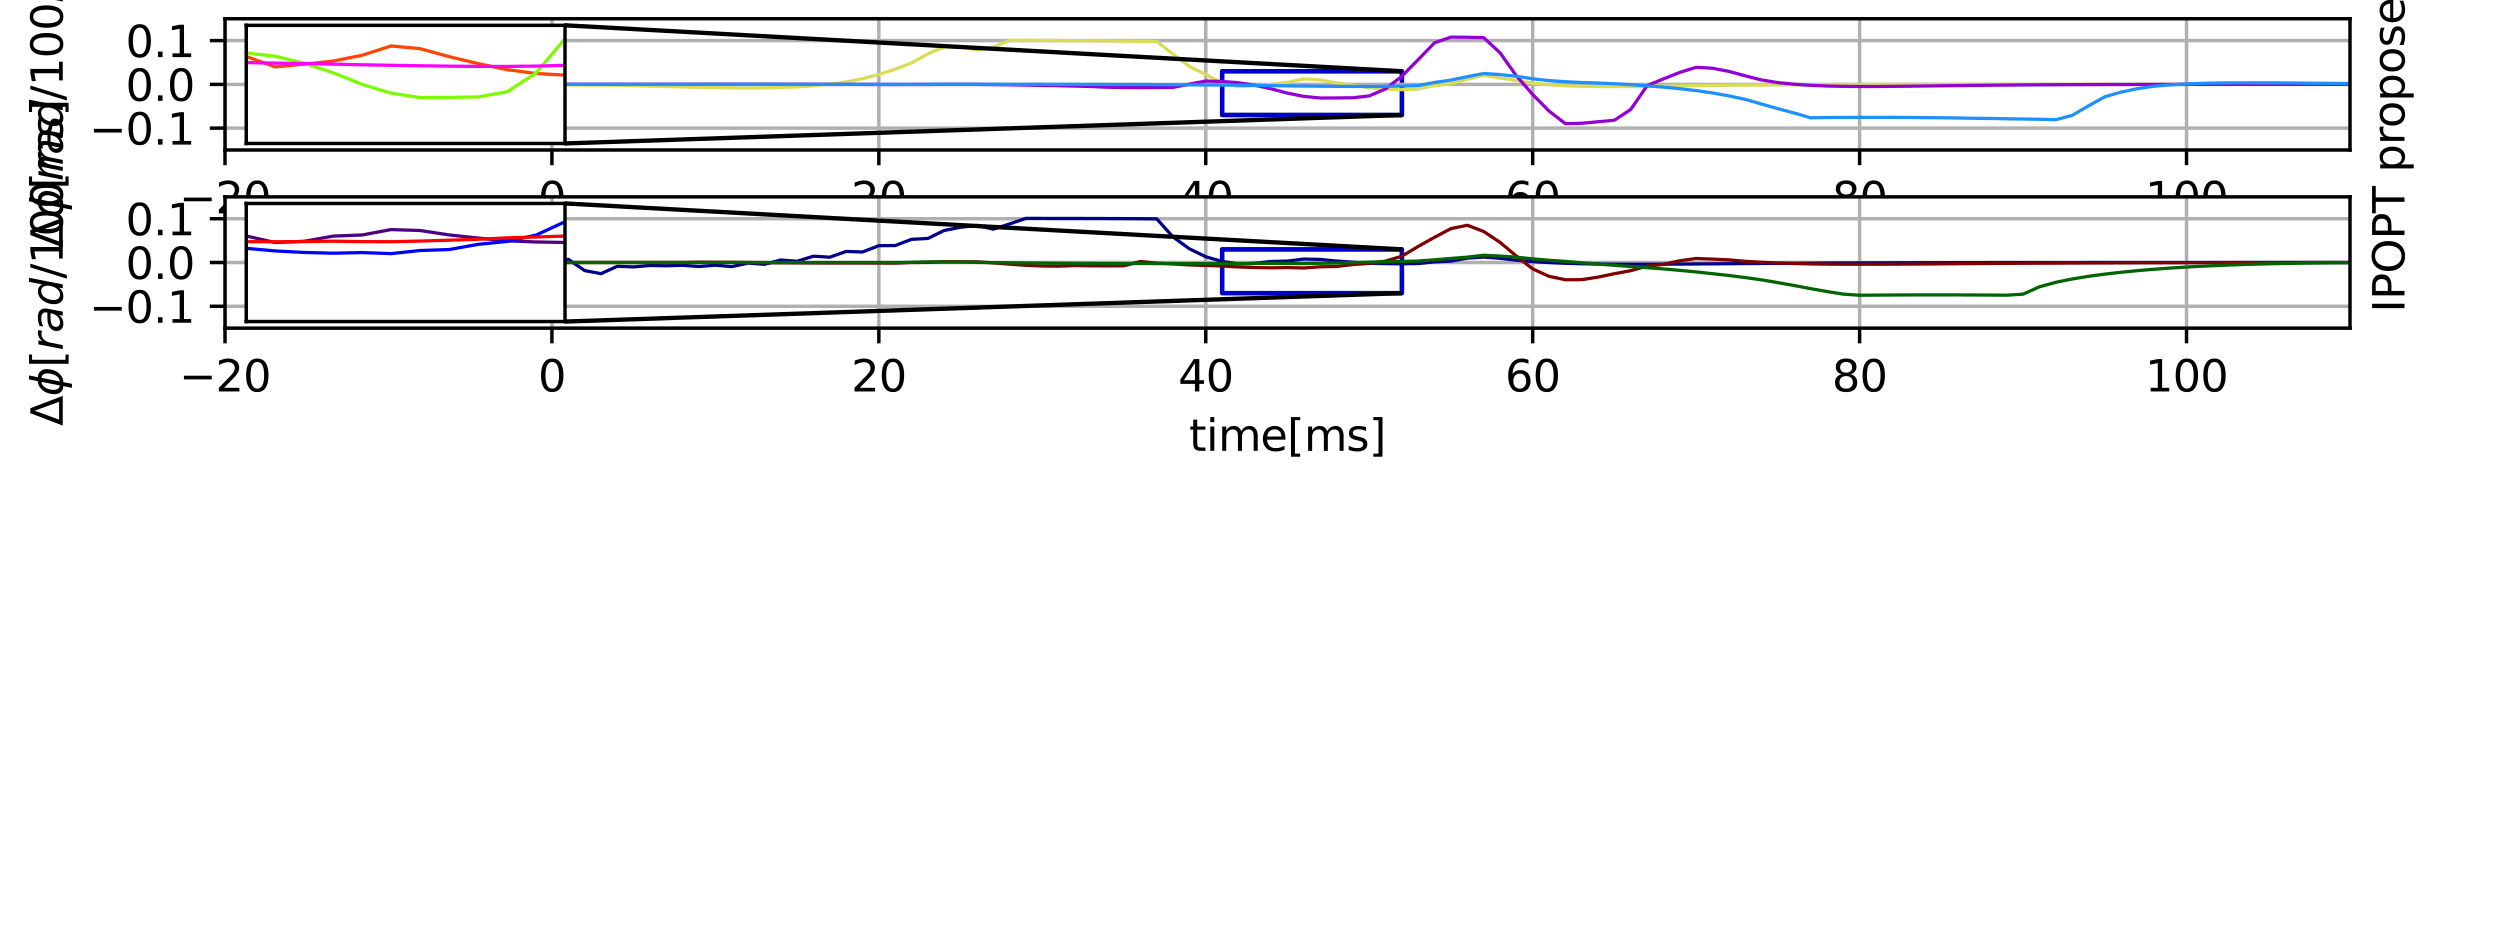 <?xml version="1.0" encoding="utf-8" standalone="no"?>
<!DOCTYPE svg PUBLIC "-//W3C//DTD SVG 1.1//EN"
  "http://www.w3.org/Graphics/SVG/1.1/DTD/svg11.dtd">
<svg xmlns:xlink="http://www.w3.org/1999/xlink" width="576pt" height="216pt" viewBox="0 0 576 216" xmlns="http://www.w3.org/2000/svg" version="1.1">
 <defs>
  <style type="text/css">*{stroke-linejoin: round; stroke-linecap: butt}</style>
 </defs>
 <g id="figure_1">
  <g id="patch_1">
   <path d="M 0 216 
L 576 216 
L 576 0 
L 0 0 
z
" style="fill: #ffffff"/>
  </g>
  <g id="axes_1">
   <g id="patch_2">
    <path d="M 51.84 34.56 
L 541.44 34.56 
L 541.44 4.32 
L 51.84 4.32 
z
" style="fill: #ffffff"/>
   </g>
   <g id="patch_3">
    <path d="M 281.575 26.496 
L 323.003 26.496 
L 323.003 16.416 
L 281.575 16.416 
L 281.575 26.496 
z
" clip-path="url(#pbb87b05c43)" style="fill: none; stroke: #000000; stroke-linejoin: miter"/>
   </g>
   <g id="patch_4">
    <path d="M 281.575 26.496 
L 323.003 26.496 
L 323.003 16.416 
L 281.575 16.416 
L 281.575 26.496 
z
" clip-path="url(#pbb87b05c43)" style="fill: none; opacity: 0.8; stroke: #0000ff; stroke-linejoin: miter"/>
   </g>
   <g id="matplotlib.axis_1">
    <g id="xtick_1">
     <g id="line2d_1">
      <path d="M 51.84 34.56 
L 51.84 4.32 
" clip-path="url(#pbb87b05c43)" style="fill: none; stroke: #b0b0b0; stroke-width: 0.8; stroke-linecap: square"/>
     </g>
     <g id="line2d_2">
      <defs>
       <path id="mfd05a98a19" d="M 0 0 
L 0 3.5 
" style="stroke: #000000; stroke-width: 0.8"/>
      </defs>
      <g>
       <use xlink:href="#mfd05a98a19" x="51.84" y="34.56" style="stroke: #000000; stroke-width: 0.8"/>
      </g>
     </g>
     <g id="text_1">
      <!-- −20 -->
      <g transform="translate(41.288 49.158) scale(0.1 -0.1)">
       <defs>
        <path id="DejaVuSans-2212" d="M 678 2272 
L 4684 2272 
L 4684 1741 
L 678 1741 
L 678 2272 
z
" transform="scale(0.016)"/>
        <path id="DejaVuSans-32" d="M 1228 531 
L 3431 531 
L 3431 0 
L 469 0 
L 469 531 
Q 828 903 1448 1529 
Q 2069 2156 2228 2338 
Q 2531 2678 2651 2914 
Q 2772 3150 2772 3378 
Q 2772 3750 2511 3984 
Q 2250 4219 1831 4219 
Q 1534 4219 1204 4116 
Q 875 4013 500 3803 
L 500 4441 
Q 881 4594 1212 4672 
Q 1544 4750 1819 4750 
Q 2544 4750 2975 4387 
Q 3406 4025 3406 3419 
Q 3406 3131 3298 2873 
Q 3191 2616 2906 2266 
Q 2828 2175 2409 1742 
Q 1991 1309 1228 531 
z
" transform="scale(0.016)"/>
        <path id="DejaVuSans-30" d="M 2034 4250 
Q 1547 4250 1301 3770 
Q 1056 3291 1056 2328 
Q 1056 1369 1301 889 
Q 1547 409 2034 409 
Q 2525 409 2770 889 
Q 3016 1369 3016 2328 
Q 3016 3291 2770 3770 
Q 2525 4250 2034 4250 
z
M 2034 4750 
Q 2819 4750 3233 4129 
Q 3647 3509 3647 2328 
Q 3647 1150 3233 529 
Q 2819 -91 2034 -91 
Q 1250 -91 836 529 
Q 422 1150 422 2328 
Q 422 3509 836 4129 
Q 1250 4750 2034 4750 
z
" transform="scale(0.016)"/>
       </defs>
       <use xlink:href="#DejaVuSans-2212"/>
       <use xlink:href="#DejaVuSans-32" x="83.789"/>
       <use xlink:href="#DejaVuSans-30" x="147.412"/>
      </g>
     </g>
    </g>
    <g id="xtick_2">
     <g id="line2d_3">
      <path d="M 127.163 34.56 
L 127.163 4.32 
" clip-path="url(#pbb87b05c43)" style="fill: none; stroke: #b0b0b0; stroke-width: 0.8; stroke-linecap: square"/>
     </g>
     <g id="line2d_4">
      <g>
       <use xlink:href="#mfd05a98a19" x="127.163" y="34.56" style="stroke: #000000; stroke-width: 0.8"/>
      </g>
     </g>
     <g id="text_2">
      <!-- 0 -->
      <g transform="translate(123.982 49.158) scale(0.1 -0.1)">
       <use xlink:href="#DejaVuSans-30"/>
      </g>
     </g>
    </g>
    <g id="xtick_3">
     <g id="line2d_5">
      <path d="M 202.486 34.56 
L 202.486 4.32 
" clip-path="url(#pbb87b05c43)" style="fill: none; stroke: #b0b0b0; stroke-width: 0.8; stroke-linecap: square"/>
     </g>
     <g id="line2d_6">
      <g>
       <use xlink:href="#mfd05a98a19" x="202.486" y="34.56" style="stroke: #000000; stroke-width: 0.8"/>
      </g>
     </g>
     <g id="text_3">
      <!-- 20 -->
      <g transform="translate(196.124 49.158) scale(0.1 -0.1)">
       <use xlink:href="#DejaVuSans-32"/>
       <use xlink:href="#DejaVuSans-30" x="63.623"/>
      </g>
     </g>
    </g>
    <g id="xtick_4">
     <g id="line2d_7">
      <path d="M 277.809 34.56 
L 277.809 4.32 
" clip-path="url(#pbb87b05c43)" style="fill: none; stroke: #b0b0b0; stroke-width: 0.8; stroke-linecap: square"/>
     </g>
     <g id="line2d_8">
      <g>
       <use xlink:href="#mfd05a98a19" x="277.809" y="34.56" style="stroke: #000000; stroke-width: 0.8"/>
      </g>
     </g>
     <g id="text_4">
      <!-- 40 -->
      <g transform="translate(271.447 49.158) scale(0.1 -0.1)">
       <defs>
        <path id="DejaVuSans-34" d="M 2419 4116 
L 825 1625 
L 2419 1625 
L 2419 4116 
z
M 2253 4666 
L 3047 4666 
L 3047 1625 
L 3713 1625 
L 3713 1100 
L 3047 1100 
L 3047 0 
L 2419 0 
L 2419 1100 
L 313 1100 
L 313 1709 
L 2253 4666 
z
" transform="scale(0.016)"/>
       </defs>
       <use xlink:href="#DejaVuSans-34"/>
       <use xlink:href="#DejaVuSans-30" x="63.623"/>
      </g>
     </g>
    </g>
    <g id="xtick_5">
     <g id="line2d_9">
      <path d="M 353.132 34.56 
L 353.132 4.32 
" clip-path="url(#pbb87b05c43)" style="fill: none; stroke: #b0b0b0; stroke-width: 0.8; stroke-linecap: square"/>
     </g>
     <g id="line2d_10">
      <g>
       <use xlink:href="#mfd05a98a19" x="353.132" y="34.56" style="stroke: #000000; stroke-width: 0.8"/>
      </g>
     </g>
     <g id="text_5">
      <!-- 60 -->
      <g transform="translate(346.77 49.158) scale(0.1 -0.1)">
       <defs>
        <path id="DejaVuSans-36" d="M 2113 2584 
Q 1688 2584 1439 2293 
Q 1191 2003 1191 1497 
Q 1191 994 1439 701 
Q 1688 409 2113 409 
Q 2538 409 2786 701 
Q 3034 994 3034 1497 
Q 3034 2003 2786 2293 
Q 2538 2584 2113 2584 
z
M 3366 4563 
L 3366 3988 
Q 3128 4100 2886 4159 
Q 2644 4219 2406 4219 
Q 1781 4219 1451 3797 
Q 1122 3375 1075 2522 
Q 1259 2794 1537 2939 
Q 1816 3084 2150 3084 
Q 2853 3084 3261 2657 
Q 3669 2231 3669 1497 
Q 3669 778 3244 343 
Q 2819 -91 2113 -91 
Q 1303 -91 875 529 
Q 447 1150 447 2328 
Q 447 3434 972 4092 
Q 1497 4750 2381 4750 
Q 2619 4750 2861 4703 
Q 3103 4656 3366 4563 
z
" transform="scale(0.016)"/>
       </defs>
       <use xlink:href="#DejaVuSans-36"/>
       <use xlink:href="#DejaVuSans-30" x="63.623"/>
      </g>
     </g>
    </g>
    <g id="xtick_6">
     <g id="line2d_11">
      <path d="M 428.455 34.56 
L 428.455 4.32 
" clip-path="url(#pbb87b05c43)" style="fill: none; stroke: #b0b0b0; stroke-width: 0.8; stroke-linecap: square"/>
     </g>
     <g id="line2d_12">
      <g>
       <use xlink:href="#mfd05a98a19" x="428.455" y="34.56" style="stroke: #000000; stroke-width: 0.8"/>
      </g>
     </g>
     <g id="text_6">
      <!-- 80 -->
      <g transform="translate(422.093 49.158) scale(0.1 -0.1)">
       <defs>
        <path id="DejaVuSans-38" d="M 2034 2216 
Q 1584 2216 1326 1975 
Q 1069 1734 1069 1313 
Q 1069 891 1326 650 
Q 1584 409 2034 409 
Q 2484 409 2743 651 
Q 3003 894 3003 1313 
Q 3003 1734 2745 1975 
Q 2488 2216 2034 2216 
z
M 1403 2484 
Q 997 2584 770 2862 
Q 544 3141 544 3541 
Q 544 4100 942 4425 
Q 1341 4750 2034 4750 
Q 2731 4750 3128 4425 
Q 3525 4100 3525 3541 
Q 3525 3141 3298 2862 
Q 3072 2584 2669 2484 
Q 3125 2378 3379 2068 
Q 3634 1759 3634 1313 
Q 3634 634 3220 271 
Q 2806 -91 2034 -91 
Q 1263 -91 848 271 
Q 434 634 434 1313 
Q 434 1759 690 2068 
Q 947 2378 1403 2484 
z
M 1172 3481 
Q 1172 3119 1398 2916 
Q 1625 2713 2034 2713 
Q 2441 2713 2670 2916 
Q 2900 3119 2900 3481 
Q 2900 3844 2670 4047 
Q 2441 4250 2034 4250 
Q 1625 4250 1398 4047 
Q 1172 3844 1172 3481 
z
" transform="scale(0.016)"/>
       </defs>
       <use xlink:href="#DejaVuSans-38"/>
       <use xlink:href="#DejaVuSans-30" x="63.623"/>
      </g>
     </g>
    </g>
    <g id="xtick_7">
     <g id="line2d_13">
      <path d="M 503.778 34.56 
L 503.778 4.32 
" clip-path="url(#pbb87b05c43)" style="fill: none; stroke: #b0b0b0; stroke-width: 0.8; stroke-linecap: square"/>
     </g>
     <g id="line2d_14">
      <g>
       <use xlink:href="#mfd05a98a19" x="503.778" y="34.56" style="stroke: #000000; stroke-width: 0.8"/>
      </g>
     </g>
     <g id="text_7">
      <!-- 100 -->
      <g transform="translate(494.235 49.158) scale(0.1 -0.1)">
       <defs>
        <path id="DejaVuSans-31" d="M 794 531 
L 1825 531 
L 1825 4091 
L 703 3866 
L 703 4441 
L 1819 4666 
L 2450 4666 
L 2450 531 
L 3481 531 
L 3481 0 
L 794 0 
L 794 531 
z
" transform="scale(0.016)"/>
       </defs>
       <use xlink:href="#DejaVuSans-31"/>
       <use xlink:href="#DejaVuSans-30" x="63.623"/>
       <use xlink:href="#DejaVuSans-30" x="127.246"/>
      </g>
     </g>
    </g>
   </g>
   <g id="matplotlib.axis_2">
    <g id="ytick_1">
     <g id="line2d_15">
      <path d="M 51.84 29.52 
L 541.44 29.52 
" clip-path="url(#pbb87b05c43)" style="fill: none; stroke: #b0b0b0; stroke-width: 0.8; stroke-linecap: square"/>
     </g>
     <g id="line2d_16">
      <defs>
       <path id="me405787a62" d="M 0 0 
L -3.5 0 
" style="stroke: #000000; stroke-width: 0.8"/>
      </defs>
      <g>
       <use xlink:href="#me405787a62" x="51.84" y="29.52" style="stroke: #000000; stroke-width: 0.8"/>
      </g>
     </g>
     <g id="text_8">
      <!-- −0.1 -->
      <g transform="translate(20.557 33.319) scale(0.1 -0.1)">
       <defs>
        <path id="DejaVuSans-2e" d="M 684 794 
L 1344 794 
L 1344 0 
L 684 0 
L 684 794 
z
" transform="scale(0.016)"/>
       </defs>
       <use xlink:href="#DejaVuSans-2212"/>
       <use xlink:href="#DejaVuSans-30" x="83.789"/>
       <use xlink:href="#DejaVuSans-2e" x="147.412"/>
       <use xlink:href="#DejaVuSans-31" x="179.199"/>
      </g>
     </g>
    </g>
    <g id="ytick_2">
     <g id="line2d_17">
      <path d="M 51.84 19.44 
L 541.44 19.44 
" clip-path="url(#pbb87b05c43)" style="fill: none; stroke: #b0b0b0; stroke-width: 0.8; stroke-linecap: square"/>
     </g>
     <g id="line2d_18">
      <g>
       <use xlink:href="#me405787a62" x="51.84" y="19.44" style="stroke: #000000; stroke-width: 0.8"/>
      </g>
     </g>
     <g id="text_9">
      <!-- 0.0 -->
      <g transform="translate(28.937 23.239) scale(0.1 -0.1)">
       <use xlink:href="#DejaVuSans-30"/>
       <use xlink:href="#DejaVuSans-2e" x="63.623"/>
       <use xlink:href="#DejaVuSans-30" x="95.41"/>
      </g>
     </g>
    </g>
    <g id="ytick_3">
     <g id="line2d_19">
      <path d="M 51.84 9.36 
L 541.44 9.36 
" clip-path="url(#pbb87b05c43)" style="fill: none; stroke: #b0b0b0; stroke-width: 0.8; stroke-linecap: square"/>
     </g>
     <g id="line2d_20">
      <g>
       <use xlink:href="#me405787a62" x="51.84" y="9.36" style="stroke: #000000; stroke-width: 0.8"/>
      </g>
     </g>
     <g id="text_10">
      <!-- 0.1 -->
      <g transform="translate(28.937 13.159) scale(0.1 -0.1)">
       <use xlink:href="#DejaVuSans-30"/>
       <use xlink:href="#DejaVuSans-2e" x="63.623"/>
       <use xlink:href="#DejaVuSans-31" x="95.41"/>
      </g>
     </g>
    </g>
    <g id="text_11">
     <!-- $\Delta\phi$[$rad/100ms$] -->
     <g transform="translate(14.457 57.09) rotate(-90) scale(0.1 -0.1)">
      <defs>
       <path id="DejaVuSans-394" d="M 2188 4044 
L 906 525 
L 3472 525 
L 2188 4044 
z
M 50 0 
L 1831 4666 
L 2547 4666 
L 4325 0 
L 50 0 
z
" transform="scale(0.016)"/>
       <path id="DejaVuSans-Oblique-3d5" d="M 2991 4863 
L 2738 3572 
Q 3363 3572 3684 3094 
Q 4016 2606 3850 1747 
Q 3681 888 3159 400 
Q 2653 -78 2028 -78 
L 1784 -1331 
L 1213 -1331 
L 1456 -78 
Q 834 -78 509 400 
Q 178 888 347 1747 
Q 513 2606 1034 3094 
Q 1544 3572 2166 3572 
L 2419 4863 
L 2991 4863 
z
M 2128 434 
Q 2481 434 2784 756 
Q 3116 1116 3244 1747 
Q 3369 2372 3169 2738 
Q 2991 3059 2638 3059 
L 2128 434 
z
M 1556 434 
L 2066 3059 
Q 1716 3059 1413 2738 
Q 1072 2372 953 1747 
Q 834 1116 1028 756 
Q 1203 434 1556 434 
z
" transform="scale(0.016)"/>
       <path id="DejaVuSans-5b" d="M 550 4863 
L 1875 4863 
L 1875 4416 
L 1125 4416 
L 1125 -397 
L 1875 -397 
L 1875 -844 
L 550 -844 
L 550 4863 
z
" transform="scale(0.016)"/>
       <path id="DejaVuSans-Oblique-72" d="M 2853 2969 
Q 2766 3016 2653 3041 
Q 2541 3066 2413 3066 
Q 1953 3066 1609 2717 
Q 1266 2369 1153 1784 
L 800 0 
L 225 0 
L 909 3500 
L 1484 3500 
L 1375 2956 
Q 1603 3259 1920 3421 
Q 2238 3584 2597 3584 
Q 2691 3584 2781 3573 
Q 2872 3563 2963 3538 
L 2853 2969 
z
" transform="scale(0.016)"/>
       <path id="DejaVuSans-Oblique-61" d="M 3438 1997 
L 3047 0 
L 2472 0 
L 2578 531 
Q 2325 219 2001 64 
Q 1678 -91 1281 -91 
Q 834 -91 548 182 
Q 263 456 263 884 
Q 263 1497 752 1853 
Q 1241 2209 2100 2209 
L 2900 2209 
L 2931 2363 
Q 2938 2388 2941 2417 
Q 2944 2447 2944 2509 
Q 2944 2788 2717 2942 
Q 2491 3097 2081 3097 
Q 1800 3097 1504 3025 
Q 1209 2953 897 2809 
L 997 3341 
Q 1322 3463 1633 3523 
Q 1944 3584 2234 3584 
Q 2853 3584 3176 3315 
Q 3500 3047 3500 2534 
Q 3500 2431 3484 2292 
Q 3469 2153 3438 1997 
z
M 2816 1759 
L 2241 1759 
Q 1534 1759 1195 1570 
Q 856 1381 856 984 
Q 856 709 1029 553 
Q 1203 397 1509 397 
Q 1978 397 2328 733 
Q 2678 1069 2791 1631 
L 2816 1759 
z
" transform="scale(0.016)"/>
       <path id="DejaVuSans-Oblique-64" d="M 2675 525 
Q 2444 222 2128 65 
Q 1813 -91 1428 -91 
Q 903 -91 598 267 
Q 294 625 294 1247 
Q 294 1766 478 2236 
Q 663 2706 1013 3078 
Q 1244 3325 1534 3454 
Q 1825 3584 2144 3584 
Q 2481 3584 2739 3421 
Q 2997 3259 3138 2956 
L 3513 4863 
L 4091 4863 
L 3144 0 
L 2566 0 
L 2675 525 
z
M 891 1350 
Q 891 897 1095 644 
Q 1300 391 1663 391 
Q 1931 391 2161 520 
Q 2391 650 2566 903 
Q 2750 1166 2856 1509 
Q 2963 1853 2963 2188 
Q 2963 2622 2758 2865 
Q 2553 3109 2194 3109 
Q 1922 3109 1687 2981 
Q 1453 2853 1288 2613 
Q 1106 2353 998 2009 
Q 891 1666 891 1350 
z
" transform="scale(0.016)"/>
       <path id="DejaVuSans-2f" d="M 1625 4666 
L 2156 4666 
L 531 -594 
L 0 -594 
L 1625 4666 
z
" transform="scale(0.016)"/>
       <path id="DejaVuSans-Oblique-6d" d="M 5747 2113 
L 5338 0 
L 4763 0 
L 5166 2094 
Q 5191 2228 5203 2325 
Q 5216 2422 5216 2491 
Q 5216 2772 5059 2928 
Q 4903 3084 4622 3084 
Q 4203 3084 3875 2770 
Q 3547 2456 3450 1953 
L 3066 0 
L 2491 0 
L 2900 2094 
Q 2925 2209 2937 2307 
Q 2950 2406 2950 2484 
Q 2950 2769 2794 2926 
Q 2638 3084 2363 3084 
Q 1938 3084 1609 2770 
Q 1281 2456 1184 1953 
L 800 0 
L 225 0 
L 909 3500 
L 1484 3500 
L 1375 2956 
Q 1609 3263 1923 3423 
Q 2238 3584 2597 3584 
Q 2978 3584 3223 3384 
Q 3469 3184 3519 2828 
Q 3781 3197 4126 3390 
Q 4472 3584 4856 3584 
Q 5306 3584 5551 3325 
Q 5797 3066 5797 2591 
Q 5797 2488 5784 2364 
Q 5772 2241 5747 2113 
z
" transform="scale(0.016)"/>
       <path id="DejaVuSans-Oblique-73" d="M 3200 3397 
L 3091 2853 
Q 2863 2978 2609 3040 
Q 2356 3103 2088 3103 
Q 1634 3103 1373 2948 
Q 1113 2794 1113 2528 
Q 1113 2219 1719 2053 
Q 1766 2041 1788 2034 
L 1972 1978 
Q 2547 1819 2739 1644 
Q 2931 1469 2931 1166 
Q 2931 609 2489 259 
Q 2047 -91 1331 -91 
Q 1053 -91 747 -37 
Q 441 16 72 128 
L 184 722 
Q 500 559 806 475 
Q 1113 391 1394 391 
Q 1816 391 2080 572 
Q 2344 753 2344 1031 
Q 2344 1331 1650 1516 
L 1591 1531 
L 1394 1581 
Q 956 1697 753 1886 
Q 550 2075 550 2369 
Q 550 2928 970 3256 
Q 1391 3584 2113 3584 
Q 2397 3584 2667 3537 
Q 2938 3491 3200 3397 
z
" transform="scale(0.016)"/>
       <path id="DejaVuSans-5d" d="M 1947 4863 
L 1947 -844 
L 622 -844 
L 622 -397 
L 1369 -397 
L 1369 4416 
L 622 4416 
L 622 4863 
L 1947 4863 
z
" transform="scale(0.016)"/>
      </defs>
      <use xlink:href="#DejaVuSans-394" transform="translate(0 0.016)"/>
      <use xlink:href="#DejaVuSans-Oblique-3d5" transform="translate(68.408 0.016)"/>
      <use xlink:href="#DejaVuSans-5b" transform="translate(134.375 0.016)"/>
      <use xlink:href="#DejaVuSans-Oblique-72" transform="translate(173.389 0.016)"/>
      <use xlink:href="#DejaVuSans-Oblique-61" transform="translate(214.502 0.016)"/>
      <use xlink:href="#DejaVuSans-Oblique-64" transform="translate(275.781 0.016)"/>
      <use xlink:href="#DejaVuSans-2f" transform="translate(339.258 0.016)"/>
      <use xlink:href="#DejaVuSans-31" transform="translate(372.949 0.016)"/>
      <use xlink:href="#DejaVuSans-30" transform="translate(436.572 0.016)"/>
      <use xlink:href="#DejaVuSans-30" transform="translate(500.195 0.016)"/>
      <use xlink:href="#DejaVuSans-Oblique-6d" transform="translate(563.818 0.016)"/>
      <use xlink:href="#DejaVuSans-Oblique-73" transform="translate(661.23 0.016)"/>
      <use xlink:href="#DejaVuSans-5d" transform="translate(713.33 0.016)"/>
     </g>
    </g>
   </g>
   <g id="line2d_21">
    <path d="M 127.163 19.537 
L 130.929 19.538 
L 134.695 19.618 
L 138.462 19.606 
L 142.228 19.666 
L 145.994 19.741 
L 149.76 19.838 
L 153.526 19.939 
L 157.292 20.021 
L 161.058 20.121 
L 164.825 20.175 
L 168.591 20.253 
L 172.357 20.278 
L 176.123 20.249 
L 179.889 20.174 
L 183.655 20.013 
L 187.422 19.777 
L 191.188 19.4 
L 194.954 18.869 
L 198.72 18.13 
L 202.486 17.177 
L 206.252 15.933 
L 210.018 14.495 
L 213.785 12.41 
L 217.551 10.783 
L 221.317 10.708 
L 225.083 11.535 
L 228.849 10.898 
L 232.615 9.302 
L 236.382 9.315 
L 240.148 9.322 
L 243.914 9.326 
L 247.68 9.368 
L 251.446 9.402 
L 255.212 9.407 
L 258.978 9.457 
L 262.745 9.528 
L 266.511 9.54 
L 270.277 12.48 
L 274.043 15.302 
L 277.809 17.184 
L 281.575 19.076 
L 285.342 19.967 
L 289.108 19.731 
L 292.874 19.464 
L 296.64 18.971 
L 300.406 18.177 
L 304.172 18.406 
L 307.938 19.088 
L 311.705 19.68 
L 315.471 20.203 
L 319.237 20.528 
L 323.003 20.667 
L 326.769 20.528 
L 330.535 19.711 
L 334.302 19.27 
L 338.068 18.252 
L 341.834 17.36 
L 345.6 17.98 
L 349.366 18.511 
L 353.132 19.155 
L 356.898 19.525 
L 360.665 19.754 
L 364.431 19.882 
L 368.197 19.939 
L 371.963 19.949 
L 375.729 19.927 
L 379.495 19.887 
L 383.262 19.839 
L 387.028 19.786 
L 390.794 19.735 
L 394.56 19.688 
L 398.326 19.647 
L 402.092 19.607 
L 405.858 19.572 
L 409.625 19.544 
L 413.391 19.521 
L 417.157 19.502 
L 420.923 19.487 
L 424.689 19.475 
L 428.455 19.466 
L 432.222 19.458 
L 435.988 19.453 
L 439.754 19.449 
L 443.52 19.446 
L 447.286 19.444 
L 451.052 19.442 
L 454.818 19.441 
L 458.585 19.44 
L 462.351 19.44 
L 466.117 19.44 
L 469.883 19.439 
L 473.649 19.439 
L 477.415 19.439 
L 481.182 19.439 
L 484.948 19.439 
L 488.714 19.439 
L 492.48 19.44 
L 496.246 19.44 
L 500.012 19.44 
L 503.778 19.44 
L 507.545 19.44 
L 511.311 19.44 
L 515.077 19.44 
L 518.843 19.44 
L 522.609 19.44 
L 526.375 19.44 
L 530.142 19.44 
L 533.908 19.44 
L 537.674 19.44 
L 541.44 19.44 
L 545.206 19.44 
L 548.972 19.44 
L 552.738 19.44 
L 556.505 19.44 
L 560.271 19.44 
L 564.037 19.44 
L 567.803 19.44 
L 571.569 19.44 
" clip-path="url(#pbb87b05c43)" style="fill: none; stroke: #dbdc56; stroke-width: 0.75; stroke-linecap: square"/>
   </g>
   <g id="line2d_22">
    <path d="M 127.163 19.44 
L 130.929 19.44 
L 134.695 19.44 
L 138.462 19.44 
L 142.228 19.44 
L 145.994 19.44 
L 149.76 19.44 
L 153.526 19.438 
L 157.292 19.433 
L 161.058 19.429 
L 164.825 19.423 
L 168.591 19.42 
L 172.357 19.421 
L 176.123 19.424 
L 179.889 19.43 
L 183.655 19.436 
L 187.422 19.442 
L 191.188 19.449 
L 194.954 19.454 
L 198.72 19.463 
L 202.486 19.476 
L 206.252 19.479 
L 210.018 19.476 
L 213.785 19.466 
L 217.551 19.454 
L 221.317 19.453 
L 225.083 19.456 
L 228.849 19.494 
L 232.615 19.534 
L 236.382 19.603 
L 240.148 19.677 
L 243.914 19.75 
L 247.68 19.834 
L 251.446 19.936 
L 255.212 20.1 
L 258.978 20.17 
L 262.745 20.198 
L 266.511 20.172 
L 270.277 20.138 
L 274.043 19.383 
L 277.809 18.669 
L 281.575 18.774 
L 285.342 19.055 
L 289.108 19.647 
L 292.874 20.466 
L 296.64 21.457 
L 300.406 22.208 
L 304.172 22.584 
L 307.938 22.567 
L 311.705 22.525 
L 315.471 22.092 
L 319.237 20.487 
L 323.003 17.561 
L 326.769 13.72 
L 330.535 9.849 
L 334.302 8.543 
L 338.068 8.584 
L 341.834 8.666 
L 345.6 12.157 
L 349.366 17.457 
L 353.132 21.778 
L 356.898 25.586 
L 360.665 28.494 
L 364.431 28.401 
L 368.197 28.051 
L 371.963 27.702 
L 375.729 25.217 
L 379.495 19.733 
L 383.262 18.176 
L 387.028 16.678 
L 390.794 15.508 
L 394.56 15.719 
L 398.326 16.446 
L 402.092 17.465 
L 405.858 18.422 
L 409.625 19.033 
L 413.391 19.41 
L 417.157 19.659 
L 420.923 19.813 
L 424.689 19.896 
L 428.455 19.928 
L 432.222 19.925 
L 435.988 19.9 
L 439.754 19.861 
L 443.52 19.815 
L 447.286 19.766 
L 451.052 19.719 
L 454.818 19.674 
L 458.585 19.634 
L 462.351 19.599 
L 466.117 19.568 
L 469.883 19.543 
L 473.649 19.52 
L 477.415 19.502 
L 481.182 19.487 
L 484.948 19.475 
L 488.714 19.466 
L 492.48 19.459 
L 496.246 19.453 
L 500.012 19.449 
L 503.778 19.446 
L 507.545 19.444 
L 511.311 19.442 
L 515.077 19.441 
L 518.843 19.44 
L 522.609 19.44 
L 526.375 19.44 
L 530.142 19.439 
L 533.908 19.439 
L 537.674 19.439 
L 541.44 19.439 
L 545.206 19.439 
L 548.972 19.44 
L 552.738 19.44 
L 556.505 19.44 
L 560.271 19.44 
L 564.037 19.44 
L 567.803 19.44 
L 571.569 19.44 
" clip-path="url(#pbb87b05c43)" style="fill: none; stroke: #9400d3; stroke-width: 0.75; stroke-linecap: square"/>
   </g>
   <g id="line2d_23">
    <path d="M 127.163 19.44 
L 130.929 19.44 
L 134.695 19.44 
L 138.462 19.44 
L 142.228 19.44 
L 145.994 19.44 
L 149.76 19.44 
L 153.526 19.44 
L 157.292 19.44 
L 161.058 19.44 
L 164.825 19.44 
L 168.591 19.44 
L 172.357 19.44 
L 176.123 19.44 
L 179.889 19.44 
L 183.655 19.44 
L 187.422 19.44 
L 191.188 19.44 
L 194.954 19.44 
L 198.72 19.44 
L 202.486 19.44 
L 206.252 19.44 
L 210.018 19.44 
L 213.785 19.431 
L 217.551 19.425 
L 221.317 19.421 
L 225.083 19.419 
L 228.849 19.418 
L 232.615 19.42 
L 236.382 19.422 
L 240.148 19.429 
L 243.914 19.436 
L 247.68 19.443 
L 251.446 19.45 
L 255.212 19.458 
L 258.978 19.468 
L 262.745 19.479 
L 266.511 19.497 
L 270.277 19.516 
L 274.043 19.54 
L 277.809 19.562 
L 281.575 19.597 
L 285.342 19.641 
L 289.108 19.683 
L 292.874 19.728 
L 296.64 19.783 
L 300.406 19.827 
L 304.172 19.866 
L 307.938 19.9 
L 311.705 19.92 
L 315.471 19.924 
L 319.237 19.895 
L 323.003 19.83 
L 326.769 19.729 
L 330.535 18.989 
L 334.302 18.454 
L 338.068 17.66 
L 341.834 16.938 
L 345.6 17.192 
L 349.366 17.568 
L 353.132 18.147 
L 356.898 18.566 
L 360.665 18.831 
L 364.431 19.005 
L 368.197 19.128 
L 371.963 19.307 
L 375.729 19.507 
L 379.495 19.784 
L 383.262 20.069 
L 387.028 20.434 
L 390.794 20.871 
L 394.56 21.416 
L 398.326 22.086 
L 402.092 22.892 
L 405.858 23.972 
L 409.625 25.042 
L 413.391 26.035 
L 417.157 27.14 
L 420.923 27.084 
L 424.689 27.061 
L 428.455 27.042 
L 432.222 27.036 
L 435.988 27.044 
L 439.754 27.06 
L 443.52 27.113 
L 447.286 27.13 
L 451.052 27.184 
L 454.818 27.257 
L 458.585 27.293 
L 462.351 27.368 
L 466.117 27.422 
L 469.883 27.484 
L 473.649 27.582 
L 477.415 26.59 
L 481.182 24.396 
L 484.948 22.299 
L 488.714 21.206 
L 492.48 20.429 
L 496.246 19.874 
L 500.012 19.552 
L 503.778 19.335 
L 507.545 19.197 
L 511.311 19.119 
L 515.077 19.082 
L 518.843 19.075 
L 522.609 19.087 
L 526.375 19.111 
L 530.142 19.142 
L 533.908 19.177 
L 537.674 19.211 
L 541.44 19.241 
L 545.206 19.274 
L 548.972 19.303 
L 552.738 19.328 
L 556.505 19.349 
L 560.271 19.367 
L 564.037 19.382 
L 567.803 19.394 
L 571.569 19.405 
" clip-path="url(#pbb87b05c43)" style="fill: none; stroke: #1e90ff; stroke-width: 0.75; stroke-linecap: square"/>
   </g>
   <g id="patch_5">
    <path d="M 51.84 34.56 
L 51.84 4.32 
" style="fill: none; stroke: #000000; stroke-width: 0.8; stroke-linejoin: miter; stroke-linecap: square"/>
   </g>
   <g id="patch_6">
    <path d="M 541.44 34.56 
L 541.44 4.32 
" style="fill: none; stroke: #000000; stroke-width: 0.8; stroke-linejoin: miter; stroke-linecap: square"/>
   </g>
   <g id="patch_7">
    <path d="M 51.84 34.56 
L 541.44 34.56 
" style="fill: none; stroke: #000000; stroke-width: 0.8; stroke-linejoin: miter; stroke-linecap: square"/>
   </g>
   <g id="patch_8">
    <path d="M 51.84 4.32 
L 541.44 4.32 
" style="fill: none; stroke: #000000; stroke-width: 0.8; stroke-linejoin: miter; stroke-linecap: square"/>
   </g>
   <g id="text_12">
    <!-- proposed -->
    <g transform="translate(553.991 39.73) rotate(-90) scale(0.1 -0.1)">
     <defs>
      <path id="DejaVuSans-70" d="M 1159 525 
L 1159 -1331 
L 581 -1331 
L 581 3500 
L 1159 3500 
L 1159 2969 
Q 1341 3281 1617 3432 
Q 1894 3584 2278 3584 
Q 2916 3584 3314 3078 
Q 3713 2572 3713 1747 
Q 3713 922 3314 415 
Q 2916 -91 2278 -91 
Q 1894 -91 1617 61 
Q 1341 213 1159 525 
z
M 3116 1747 
Q 3116 2381 2855 2742 
Q 2594 3103 2138 3103 
Q 1681 3103 1420 2742 
Q 1159 2381 1159 1747 
Q 1159 1113 1420 752 
Q 1681 391 2138 391 
Q 2594 391 2855 752 
Q 3116 1113 3116 1747 
z
" transform="scale(0.016)"/>
      <path id="DejaVuSans-72" d="M 2631 2963 
Q 2534 3019 2420 3045 
Q 2306 3072 2169 3072 
Q 1681 3072 1420 2755 
Q 1159 2438 1159 1844 
L 1159 0 
L 581 0 
L 581 3500 
L 1159 3500 
L 1159 2956 
Q 1341 3275 1631 3429 
Q 1922 3584 2338 3584 
Q 2397 3584 2469 3576 
Q 2541 3569 2628 3553 
L 2631 2963 
z
" transform="scale(0.016)"/>
      <path id="DejaVuSans-6f" d="M 1959 3097 
Q 1497 3097 1228 2736 
Q 959 2375 959 1747 
Q 959 1119 1226 758 
Q 1494 397 1959 397 
Q 2419 397 2687 759 
Q 2956 1122 2956 1747 
Q 2956 2369 2687 2733 
Q 2419 3097 1959 3097 
z
M 1959 3584 
Q 2709 3584 3137 3096 
Q 3566 2609 3566 1747 
Q 3566 888 3137 398 
Q 2709 -91 1959 -91 
Q 1206 -91 779 398 
Q 353 888 353 1747 
Q 353 2609 779 3096 
Q 1206 3584 1959 3584 
z
" transform="scale(0.016)"/>
      <path id="DejaVuSans-73" d="M 2834 3397 
L 2834 2853 
Q 2591 2978 2328 3040 
Q 2066 3103 1784 3103 
Q 1356 3103 1142 2972 
Q 928 2841 928 2578 
Q 928 2378 1081 2264 
Q 1234 2150 1697 2047 
L 1894 2003 
Q 2506 1872 2764 1633 
Q 3022 1394 3022 966 
Q 3022 478 2636 193 
Q 2250 -91 1575 -91 
Q 1294 -91 989 -36 
Q 684 19 347 128 
L 347 722 
Q 666 556 975 473 
Q 1284 391 1588 391 
Q 1994 391 2212 530 
Q 2431 669 2431 922 
Q 2431 1156 2273 1281 
Q 2116 1406 1581 1522 
L 1381 1569 
Q 847 1681 609 1914 
Q 372 2147 372 2553 
Q 372 3047 722 3315 
Q 1072 3584 1716 3584 
Q 2034 3584 2315 3537 
Q 2597 3491 2834 3397 
z
" transform="scale(0.016)"/>
      <path id="DejaVuSans-65" d="M 3597 1894 
L 3597 1613 
L 953 1613 
Q 991 1019 1311 708 
Q 1631 397 2203 397 
Q 2534 397 2845 478 
Q 3156 559 3463 722 
L 3463 178 
Q 3153 47 2828 -22 
Q 2503 -91 2169 -91 
Q 1331 -91 842 396 
Q 353 884 353 1716 
Q 353 2575 817 3079 
Q 1281 3584 2069 3584 
Q 2775 3584 3186 3129 
Q 3597 2675 3597 1894 
z
M 3022 2063 
Q 3016 2534 2758 2815 
Q 2500 3097 2075 3097 
Q 1594 3097 1305 2825 
Q 1016 2553 972 2059 
L 3022 2063 
z
" transform="scale(0.016)"/>
      <path id="DejaVuSans-64" d="M 2906 2969 
L 2906 4863 
L 3481 4863 
L 3481 0 
L 2906 0 
L 2906 525 
Q 2725 213 2448 61 
Q 2172 -91 1784 -91 
Q 1150 -91 751 415 
Q 353 922 353 1747 
Q 353 2572 751 3078 
Q 1150 3584 1784 3584 
Q 2172 3584 2448 3432 
Q 2725 3281 2906 2969 
z
M 947 1747 
Q 947 1113 1208 752 
Q 1469 391 1925 391 
Q 2381 391 2643 752 
Q 2906 1113 2906 1747 
Q 2906 2381 2643 2742 
Q 2381 3103 1925 3103 
Q 1469 3103 1208 2742 
Q 947 2381 947 1747 
z
" transform="scale(0.016)"/>
     </defs>
     <use xlink:href="#DejaVuSans-70"/>
     <use xlink:href="#DejaVuSans-72" x="63.477"/>
     <use xlink:href="#DejaVuSans-6f" x="102.34"/>
     <use xlink:href="#DejaVuSans-70" x="163.521"/>
     <use xlink:href="#DejaVuSans-6f" x="226.998"/>
     <use xlink:href="#DejaVuSans-73" x="288.18"/>
     <use xlink:href="#DejaVuSans-65" x="340.279"/>
     <use xlink:href="#DejaVuSans-64" x="401.803"/>
    </g>
   </g>
   <g id="axes_2">
    <g id="patch_9">
     <path d="M 56.736 33.048 
L 130.176 33.048 
L 130.176 5.832 
L 56.736 5.832 
z
" style="fill: #ffffff"/>
    </g>
    <g id="patch_10">
     <path d="M 130.176 33.048 
L 323.003 26.496 
" style="fill: none; stroke: #000000; stroke-linejoin: miter"/>
    </g>
    <g id="patch_11">
     <path d="M 130.176 5.832 
L 323.003 16.416 
" style="fill: none; stroke: #000000; stroke-linejoin: miter"/>
    </g>
    <g id="matplotlib.axis_3"/>
    <g id="matplotlib.axis_4"/>
    <g id="line2d_24">
     <path d="M 40.032 -1 
L 43.383 2.823 
L 50.06 7.906 
L 56.736 13.014 
L 63.412 15.419 
L 70.089 14.783 
L 76.765 14.063 
L 83.441 12.731 
L 90.118 10.587 
L 96.794 11.205 
L 103.471 13.047 
L 110.147 14.645 
L 116.823 16.057 
L 123.5 16.934 
L 130.176 17.308 
L 136.852 16.935 
L 143.529 14.729 
L 150.205 13.537 
L 156.881 10.79 
L 163.558 8.382 
L 170.234 10.056 
L 176.911 11.488 
L 183.587 13.226 
L 190.263 14.227 
L 196.94 14.844 
L 203.616 15.19 
L 210.292 15.345 
L 216.969 15.371 
L 223.645 15.312 
L 230.321 15.205 
L 236.998 15.073 
L 243.674 14.932 
L 250.351 14.794 
L 257.027 14.665 
L 263.703 14.556 
L 270.38 14.447 
L 277.056 14.354 
L 283.732 14.277 
L 290.409 14.215 
L 297.085 14.164 
L 303.761 14.123 
L 310.438 14.091 
L 317.114 14.066 
L 323.791 14.047 
L 330.467 14.032 
L 337.143 14.021 
L 343.82 14.013 
L 350.496 14.007 
L 357.172 14.003 
L 363.849 14 
L 370.525 13.998 
L 377.201 13.996 
L 383.878 13.996 
L 390.554 13.995 
L 397.231 13.995 
L 403.907 13.995 
L 410.583 13.995 
L 417.26 13.995 
L 423.936 13.995 
L 430.612 13.996 
L 437.289 13.996 
L 443.965 13.996 
L 450.641 13.996 
L 457.318 13.996 
L 463.994 13.996 
L 470.671 13.996 
L 477.347 13.997 
L 484.023 13.997 
L 490.7 13.997 
L 497.376 13.997 
L 504.052 13.997 
L 510.729 13.997 
L 517.405 13.997 
L 524.081 13.997 
L 530.758 13.997 
L 537.434 13.997 
L 544.111 13.997 
L 550.787 13.997 
L 557.463 13.997 
L 564.14 13.997 
L 570.816 13.997 
" clip-path="url(#p31da51fd1a)" style="fill: none; stroke: #ff4500; stroke-width: 0.75; stroke-linecap: square"/>
    </g>
    <g id="line2d_25">
     <path d="M -1 15.159 
L 3.325 15.337 
L 10.001 15.779 
L 16.678 15.968 
L 23.354 16.043 
L 30.031 15.974 
L 36.707 15.881 
L 43.383 13.843 
L 50.06 11.915 
L 56.736 12.2 
L 63.412 12.956 
L 70.089 14.557 
L 76.765 16.768 
L 83.441 19.442 
L 90.118 21.472 
L 96.794 22.486 
L 103.471 22.441 
L 110.147 22.326 
L 116.823 21.157 
L 123.5 16.824 
L 130.176 8.923 
L 136.564 -1 
M 172.412 -1 
L 176.911 8.642 
L 183.587 20.308 
L 190.263 30.591 
L 196.94 38.441 
L 203.616 38.193 
L 210.292 37.248 
L 216.969 36.303 
L 223.645 29.596 
L 230.321 14.789 
L 236.998 10.583 
L 243.674 6.54 
L 250.351 3.381 
L 257.027 3.949 
L 263.703 5.913 
L 270.38 8.663 
L 277.056 11.247 
L 283.732 12.899 
L 290.409 13.915 
L 297.085 14.588 
L 303.761 15.003 
L 310.438 15.227 
L 317.114 15.314 
L 323.791 15.308 
L 330.467 15.239 
L 337.143 15.133 
L 343.82 15.009 
L 350.496 14.878 
L 357.172 14.75 
L 363.849 14.63 
L 370.525 14.521 
L 377.201 14.425 
L 383.878 14.343 
L 390.554 14.276 
L 397.231 14.214 
L 403.907 14.163 
L 410.583 14.123 
L 417.26 14.091 
L 423.936 14.066 
L 430.612 14.047 
L 437.289 14.032 
L 443.965 14.021 
L 450.641 14.013 
L 457.318 14.007 
L 463.994 14.003 
L 470.671 14 
L 477.347 13.998 
L 484.023 13.997 
L 490.7 13.996 
L 497.376 13.995 
L 504.052 13.995 
L 510.729 13.995 
L 517.405 13.995 
L 524.081 13.995 
L 530.758 13.995 
L 537.434 13.996 
L 544.111 13.996 
L 550.787 13.996 
L 557.463 13.996 
L 564.14 13.996 
L 570.816 13.996 
" clip-path="url(#p31da51fd1a)" style="fill: none; stroke: #7cfc00; stroke-width: 0.75; stroke-linecap: square"/>
    </g>
    <g id="line2d_26">
     <path d="M -1 14.012 
L 3.325 14.024 
L 10.001 14.044 
L 16.678 14.074 
L 23.354 14.101 
L 30.031 14.15 
L 36.707 14.201 
L 43.383 14.267 
L 50.06 14.327 
L 56.736 14.422 
L 63.412 14.539 
L 70.089 14.654 
L 76.765 14.774 
L 83.441 14.922 
L 90.118 15.042 
L 96.794 15.147 
L 103.471 15.238 
L 110.147 15.292 
L 116.823 15.303 
L 123.5 15.226 
L 130.176 15.051 
L 136.852 14.776 
L 143.529 12.778 
L 150.205 11.334 
L 156.881 9.191 
L 163.558 7.242 
L 170.234 7.928 
L 176.911 8.941 
L 183.587 10.506 
L 190.263 11.638 
L 196.94 12.353 
L 203.616 12.822 
L 210.292 13.155 
L 216.969 13.638 
L 223.645 14.179 
L 230.321 14.925 
L 236.998 15.696 
L 243.674 16.68 
L 250.351 17.861 
L 257.027 19.332 
L 263.703 21.14 
L 270.38 23.317 
L 277.056 26.234 
L 283.732 29.121 
L 290.409 31.803 
L 297.085 34.786 
L 303.761 34.634 
L 310.438 34.573 
L 317.114 34.523 
L 323.791 34.507 
L 330.467 34.527 
L 337.143 34.571 
L 343.82 34.713 
L 350.496 34.759 
L 357.172 34.907 
L 363.849 35.102 
L 370.525 35.2 
L 377.201 35.404 
L 383.878 35.549 
L 390.554 35.717 
L 397.231 35.979 
L 403.907 33.302 
L 410.583 27.378 
L 417.26 21.715 
L 423.936 18.765 
L 430.612 16.666 
L 437.289 15.169 
L 443.965 14.299 
L 450.641 13.713 
L 457.318 13.342 
L 463.994 13.129 
L 470.671 13.03 
L 477.347 13.01 
L 484.023 13.043 
L 490.7 13.109 
L 497.376 13.193 
L 504.052 13.286 
L 510.729 13.377 
L 517.405 13.46 
L 524.081 13.548 
L 530.758 13.626 
L 537.434 13.693 
L 544.111 13.751 
L 550.787 13.8 
L 557.463 13.84 
L 564.14 13.874 
L 570.816 13.901 
" clip-path="url(#p31da51fd1a)" style="fill: none; stroke: #ff00ff; stroke-width: 0.75; stroke-linecap: square"/>
    </g>
    <g id="patch_12">
     <path d="M 56.736 33.048 
L 56.736 5.832 
" style="fill: none; stroke: #000000; stroke-width: 0.8; stroke-linejoin: miter; stroke-linecap: square"/>
    </g>
    <g id="patch_13">
     <path d="M 130.176 33.048 
L 130.176 5.832 
" style="fill: none; stroke: #000000; stroke-width: 0.8; stroke-linejoin: miter; stroke-linecap: square"/>
    </g>
    <g id="patch_14">
     <path d="M 56.736 33.048 
L 130.176 33.048 
" style="fill: none; stroke: #000000; stroke-width: 0.8; stroke-linejoin: miter; stroke-linecap: square"/>
    </g>
    <g id="patch_15">
     <path d="M 56.736 5.832 
L 130.176 5.832 
" style="fill: none; stroke: #000000; stroke-width: 0.8; stroke-linejoin: miter; stroke-linecap: square"/>
    </g>
   </g>
  </g>
  <g id="axes_3">
   <g id="patch_16">
    <path d="M 51.84 75.6 
L 541.44 75.6 
L 541.44 45.36 
L 51.84 45.36 
z
" style="fill: #ffffff"/>
   </g>
   <g id="patch_17">
    <path d="M 281.575 67.536 
L 323.003 67.536 
L 323.003 57.456 
L 281.575 57.456 
L 281.575 67.536 
z
" clip-path="url(#p9b25892740)" style="fill: none; stroke: #000000; stroke-linejoin: miter"/>
   </g>
   <g id="patch_18">
    <path d="M 281.575 67.536 
L 323.003 67.536 
L 323.003 57.456 
L 281.575 57.456 
L 281.575 67.536 
z
" clip-path="url(#p9b25892740)" style="fill: none; opacity: 0.8; stroke: #0000ff; stroke-linejoin: miter"/>
   </g>
   <g id="matplotlib.axis_5">
    <g id="xtick_8">
     <g id="line2d_27">
      <path d="M 51.84 75.6 
L 51.84 45.36 
" clip-path="url(#p9b25892740)" style="fill: none; stroke: #b0b0b0; stroke-width: 0.8; stroke-linecap: square"/>
     </g>
     <g id="line2d_28">
      <g>
       <use xlink:href="#mfd05a98a19" x="51.84" y="75.6" style="stroke: #000000; stroke-width: 0.8"/>
      </g>
     </g>
     <g id="text_13">
      <!-- −20 -->
      <g transform="translate(41.288 90.198) scale(0.1 -0.1)">
       <use xlink:href="#DejaVuSans-2212"/>
       <use xlink:href="#DejaVuSans-32" x="83.789"/>
       <use xlink:href="#DejaVuSans-30" x="147.412"/>
      </g>
     </g>
    </g>
    <g id="xtick_9">
     <g id="line2d_29">
      <path d="M 127.163 75.6 
L 127.163 45.36 
" clip-path="url(#p9b25892740)" style="fill: none; stroke: #b0b0b0; stroke-width: 0.8; stroke-linecap: square"/>
     </g>
     <g id="line2d_30">
      <g>
       <use xlink:href="#mfd05a98a19" x="127.163" y="75.6" style="stroke: #000000; stroke-width: 0.8"/>
      </g>
     </g>
     <g id="text_14">
      <!-- 0 -->
      <g transform="translate(123.982 90.198) scale(0.1 -0.1)">
       <use xlink:href="#DejaVuSans-30"/>
      </g>
     </g>
    </g>
    <g id="xtick_10">
     <g id="line2d_31">
      <path d="M 202.486 75.6 
L 202.486 45.36 
" clip-path="url(#p9b25892740)" style="fill: none; stroke: #b0b0b0; stroke-width: 0.8; stroke-linecap: square"/>
     </g>
     <g id="line2d_32">
      <g>
       <use xlink:href="#mfd05a98a19" x="202.486" y="75.6" style="stroke: #000000; stroke-width: 0.8"/>
      </g>
     </g>
     <g id="text_15">
      <!-- 20 -->
      <g transform="translate(196.124 90.198) scale(0.1 -0.1)">
       <use xlink:href="#DejaVuSans-32"/>
       <use xlink:href="#DejaVuSans-30" x="63.623"/>
      </g>
     </g>
    </g>
    <g id="xtick_11">
     <g id="line2d_33">
      <path d="M 277.809 75.6 
L 277.809 45.36 
" clip-path="url(#p9b25892740)" style="fill: none; stroke: #b0b0b0; stroke-width: 0.8; stroke-linecap: square"/>
     </g>
     <g id="line2d_34">
      <g>
       <use xlink:href="#mfd05a98a19" x="277.809" y="75.6" style="stroke: #000000; stroke-width: 0.8"/>
      </g>
     </g>
     <g id="text_16">
      <!-- 40 -->
      <g transform="translate(271.447 90.198) scale(0.1 -0.1)">
       <use xlink:href="#DejaVuSans-34"/>
       <use xlink:href="#DejaVuSans-30" x="63.623"/>
      </g>
     </g>
    </g>
    <g id="xtick_12">
     <g id="line2d_35">
      <path d="M 353.132 75.6 
L 353.132 45.36 
" clip-path="url(#p9b25892740)" style="fill: none; stroke: #b0b0b0; stroke-width: 0.8; stroke-linecap: square"/>
     </g>
     <g id="line2d_36">
      <g>
       <use xlink:href="#mfd05a98a19" x="353.132" y="75.6" style="stroke: #000000; stroke-width: 0.8"/>
      </g>
     </g>
     <g id="text_17">
      <!-- 60 -->
      <g transform="translate(346.77 90.198) scale(0.1 -0.1)">
       <use xlink:href="#DejaVuSans-36"/>
       <use xlink:href="#DejaVuSans-30" x="63.623"/>
      </g>
     </g>
    </g>
    <g id="xtick_13">
     <g id="line2d_37">
      <path d="M 428.455 75.6 
L 428.455 45.36 
" clip-path="url(#p9b25892740)" style="fill: none; stroke: #b0b0b0; stroke-width: 0.8; stroke-linecap: square"/>
     </g>
     <g id="line2d_38">
      <g>
       <use xlink:href="#mfd05a98a19" x="428.455" y="75.6" style="stroke: #000000; stroke-width: 0.8"/>
      </g>
     </g>
     <g id="text_18">
      <!-- 80 -->
      <g transform="translate(422.093 90.198) scale(0.1 -0.1)">
       <use xlink:href="#DejaVuSans-38"/>
       <use xlink:href="#DejaVuSans-30" x="63.623"/>
      </g>
     </g>
    </g>
    <g id="xtick_14">
     <g id="line2d_39">
      <path d="M 503.778 75.6 
L 503.778 45.36 
" clip-path="url(#p9b25892740)" style="fill: none; stroke: #b0b0b0; stroke-width: 0.8; stroke-linecap: square"/>
     </g>
     <g id="line2d_40">
      <g>
       <use xlink:href="#mfd05a98a19" x="503.778" y="75.6" style="stroke: #000000; stroke-width: 0.8"/>
      </g>
     </g>
     <g id="text_19">
      <!-- 100 -->
      <g transform="translate(494.235 90.198) scale(0.1 -0.1)">
       <use xlink:href="#DejaVuSans-31"/>
       <use xlink:href="#DejaVuSans-30" x="63.623"/>
       <use xlink:href="#DejaVuSans-30" x="127.246"/>
      </g>
     </g>
    </g>
    <g id="text_20">
     <!-- time[ms] -->
     <g transform="translate(273.967 103.877) scale(0.1 -0.1)">
      <defs>
       <path id="DejaVuSans-74" d="M 1172 4494 
L 1172 3500 
L 2356 3500 
L 2356 3053 
L 1172 3053 
L 1172 1153 
Q 1172 725 1289 603 
Q 1406 481 1766 481 
L 2356 481 
L 2356 0 
L 1766 0 
Q 1100 0 847 248 
Q 594 497 594 1153 
L 594 3053 
L 172 3053 
L 172 3500 
L 594 3500 
L 594 4494 
L 1172 4494 
z
" transform="scale(0.016)"/>
       <path id="DejaVuSans-69" d="M 603 3500 
L 1178 3500 
L 1178 0 
L 603 0 
L 603 3500 
z
M 603 4863 
L 1178 4863 
L 1178 4134 
L 603 4134 
L 603 4863 
z
" transform="scale(0.016)"/>
       <path id="DejaVuSans-6d" d="M 3328 2828 
Q 3544 3216 3844 3400 
Q 4144 3584 4550 3584 
Q 5097 3584 5394 3201 
Q 5691 2819 5691 2113 
L 5691 0 
L 5113 0 
L 5113 2094 
Q 5113 2597 4934 2840 
Q 4756 3084 4391 3084 
Q 3944 3084 3684 2787 
Q 3425 2491 3425 1978 
L 3425 0 
L 2847 0 
L 2847 2094 
Q 2847 2600 2669 2842 
Q 2491 3084 2119 3084 
Q 1678 3084 1418 2786 
Q 1159 2488 1159 1978 
L 1159 0 
L 581 0 
L 581 3500 
L 1159 3500 
L 1159 2956 
Q 1356 3278 1631 3431 
Q 1906 3584 2284 3584 
Q 2666 3584 2933 3390 
Q 3200 3197 3328 2828 
z
" transform="scale(0.016)"/>
      </defs>
      <use xlink:href="#DejaVuSans-74"/>
      <use xlink:href="#DejaVuSans-69" x="39.209"/>
      <use xlink:href="#DejaVuSans-6d" x="66.992"/>
      <use xlink:href="#DejaVuSans-65" x="164.404"/>
      <use xlink:href="#DejaVuSans-5b" x="225.928"/>
      <use xlink:href="#DejaVuSans-6d" x="264.941"/>
      <use xlink:href="#DejaVuSans-73" x="362.354"/>
      <use xlink:href="#DejaVuSans-5d" x="414.453"/>
     </g>
    </g>
   </g>
   <g id="matplotlib.axis_6">
    <g id="ytick_4">
     <g id="line2d_41">
      <path d="M 51.84 70.56 
L 541.44 70.56 
" clip-path="url(#p9b25892740)" style="fill: none; stroke: #b0b0b0; stroke-width: 0.8; stroke-linecap: square"/>
     </g>
     <g id="line2d_42">
      <g>
       <use xlink:href="#me405787a62" x="51.84" y="70.56" style="stroke: #000000; stroke-width: 0.8"/>
      </g>
     </g>
     <g id="text_21">
      <!-- −0.1 -->
      <g transform="translate(20.557 74.359) scale(0.1 -0.1)">
       <use xlink:href="#DejaVuSans-2212"/>
       <use xlink:href="#DejaVuSans-30" x="83.789"/>
       <use xlink:href="#DejaVuSans-2e" x="147.412"/>
       <use xlink:href="#DejaVuSans-31" x="179.199"/>
      </g>
     </g>
    </g>
    <g id="ytick_5">
     <g id="line2d_43">
      <path d="M 51.84 60.48 
L 541.44 60.48 
" clip-path="url(#p9b25892740)" style="fill: none; stroke: #b0b0b0; stroke-width: 0.8; stroke-linecap: square"/>
     </g>
     <g id="line2d_44">
      <g>
       <use xlink:href="#me405787a62" x="51.84" y="60.48" style="stroke: #000000; stroke-width: 0.8"/>
      </g>
     </g>
     <g id="text_22">
      <!-- 0.0 -->
      <g transform="translate(28.937 64.279) scale(0.1 -0.1)">
       <use xlink:href="#DejaVuSans-30"/>
       <use xlink:href="#DejaVuSans-2e" x="63.623"/>
       <use xlink:href="#DejaVuSans-30" x="95.41"/>
      </g>
     </g>
    </g>
    <g id="ytick_6">
     <g id="line2d_45">
      <path d="M 51.84 50.4 
L 541.44 50.4 
" clip-path="url(#p9b25892740)" style="fill: none; stroke: #b0b0b0; stroke-width: 0.8; stroke-linecap: square"/>
     </g>
     <g id="line2d_46">
      <g>
       <use xlink:href="#me405787a62" x="51.84" y="50.4" style="stroke: #000000; stroke-width: 0.8"/>
      </g>
     </g>
     <g id="text_23">
      <!-- 0.1 -->
      <g transform="translate(28.937 54.199) scale(0.1 -0.1)">
       <use xlink:href="#DejaVuSans-30"/>
       <use xlink:href="#DejaVuSans-2e" x="63.623"/>
       <use xlink:href="#DejaVuSans-31" x="95.41"/>
      </g>
     </g>
    </g>
    <g id="text_24">
     <!-- $\Delta\phi$[$rad/100ms$] -->
     <g transform="translate(14.457 98.13) rotate(-90) scale(0.1 -0.1)">
      <use xlink:href="#DejaVuSans-394" transform="translate(0 0.016)"/>
      <use xlink:href="#DejaVuSans-Oblique-3d5" transform="translate(68.408 0.016)"/>
      <use xlink:href="#DejaVuSans-5b" transform="translate(134.375 0.016)"/>
      <use xlink:href="#DejaVuSans-Oblique-72" transform="translate(173.389 0.016)"/>
      <use xlink:href="#DejaVuSans-Oblique-61" transform="translate(214.502 0.016)"/>
      <use xlink:href="#DejaVuSans-Oblique-64" transform="translate(275.781 0.016)"/>
      <use xlink:href="#DejaVuSans-2f" transform="translate(339.258 0.016)"/>
      <use xlink:href="#DejaVuSans-31" transform="translate(372.949 0.016)"/>
      <use xlink:href="#DejaVuSans-30" transform="translate(436.572 0.016)"/>
      <use xlink:href="#DejaVuSans-30" transform="translate(500.195 0.016)"/>
      <use xlink:href="#DejaVuSans-Oblique-6d" transform="translate(563.818 0.016)"/>
      <use xlink:href="#DejaVuSans-Oblique-73" transform="translate(661.23 0.016)"/>
      <use xlink:href="#DejaVuSans-5d" transform="translate(713.33 0.016)"/>
     </g>
    </g>
   </g>
   <g id="line2d_47">
    <path d="M 127.163 62.092 
L 130.929 59.735 
L 134.695 62.334 
L 138.462 63.053 
L 142.228 61.351 
L 145.994 61.494 
L 149.76 61.161 
L 153.526 61.235 
L 157.292 61.127 
L 161.058 61.399 
L 164.825 61.099 
L 168.591 61.428 
L 172.357 60.618 
L 176.123 60.898 
L 179.889 59.908 
L 183.655 60.192 
L 187.422 59.024 
L 191.188 59.26 
L 194.954 57.932 
L 198.72 58.058 
L 202.486 56.608 
L 206.252 56.574 
L 210.018 55.141 
L 213.785 54.94 
L 217.551 53.099 
L 221.317 52.364 
L 225.083 51.928 
L 228.849 52.802 
L 232.615 51.594 
L 236.382 50.307 
L 240.148 50.319 
L 243.914 50.325 
L 247.68 50.33 
L 251.446 50.338 
L 255.212 50.351 
L 258.978 50.367 
L 262.745 50.39 
L 266.511 50.42 
L 270.277 54.606 
L 274.043 57.331 
L 277.809 59.152 
L 281.575 60.237 
L 285.342 60.792 
L 289.108 60.686 
L 292.874 60.244 
L 296.64 60.149 
L 300.406 59.685 
L 304.172 59.767 
L 307.938 60.14 
L 311.705 60.41 
L 315.471 60.648 
L 319.237 60.743 
L 323.003 60.787 
L 326.769 60.724 
L 330.535 60.331 
L 334.302 60.156 
L 338.068 59.479 
L 341.834 59.221 
L 345.6 59.515 
L 349.366 59.945 
L 353.132 60.267 
L 356.898 60.498 
L 360.665 60.66 
L 364.431 60.768 
L 368.197 60.835 
L 371.963 60.871 
L 375.729 60.884 
L 379.495 60.882 
L 383.262 60.868 
L 387.028 60.846 
L 390.794 60.82 
L 394.56 60.791 
L 398.326 60.761 
L 402.092 60.732 
L 405.858 60.704 
L 409.625 60.677 
L 413.391 60.652 
L 417.157 60.63 
L 420.923 60.609 
L 424.689 60.591 
L 428.455 60.575 
L 432.222 60.561 
L 435.988 60.548 
L 439.754 60.537 
L 443.52 60.528 
L 447.286 60.52 
L 451.052 60.513 
L 454.818 60.507 
L 458.585 60.502 
L 462.351 60.498 
L 466.117 60.495 
L 469.883 60.492 
L 473.649 60.49 
L 477.415 60.488 
L 481.182 60.486 
L 484.948 60.485 
L 488.714 60.484 
L 492.48 60.483 
L 496.246 60.482 
L 500.012 60.482 
L 503.778 60.481 
L 507.545 60.481 
L 511.311 60.48 
L 515.077 60.48 
L 518.843 60.48 
L 522.609 60.48 
L 526.375 60.48 
L 530.142 60.48 
L 533.908 60.48 
L 537.674 60.48 
L 541.44 60.48 
L 545.206 60.48 
L 548.972 60.48 
L 552.738 60.48 
L 556.505 60.48 
L 560.271 60.48 
L 564.037 60.48 
L 567.803 60.48 
L 571.569 60.48 
" clip-path="url(#p9b25892740)" style="fill: none; stroke: #00008b; stroke-width: 0.75; stroke-linecap: square"/>
   </g>
   <g id="line2d_48">
    <path d="M 127.163 60.48 
L 130.929 60.48 
L 134.695 60.48 
L 138.462 60.48 
L 142.228 60.48 
L 145.994 60.48 
L 149.76 60.48 
L 153.526 60.48 
L 157.292 60.48 
L 161.058 60.407 
L 164.825 60.427 
L 168.591 60.444 
L 172.357 60.476 
L 176.123 60.52 
L 179.889 60.543 
L 183.655 60.565 
L 187.422 60.585 
L 191.188 60.588 
L 194.954 60.594 
L 198.72 60.594 
L 202.486 60.607 
L 206.252 60.627 
L 210.018 60.489 
L 213.785 60.457 
L 217.551 60.29 
L 221.317 60.3 
L 225.083 60.328 
L 228.849 60.56 
L 232.615 60.862 
L 236.382 61.125 
L 240.148 61.285 
L 243.914 61.326 
L 247.68 61.186 
L 251.446 61.25 
L 255.212 61.261 
L 258.978 61.238 
L 262.745 60.252 
L 266.511 60.635 
L 270.277 60.81 
L 274.043 61.042 
L 277.809 61.162 
L 281.575 61.286 
L 285.342 61.51 
L 289.108 61.639 
L 292.874 61.704 
L 296.64 61.649 
L 300.406 61.738 
L 304.172 61.473 
L 307.938 61.391 
L 311.705 60.948 
L 315.471 60.696 
L 319.237 60.161 
L 323.003 59.017 
L 326.769 56.762 
L 330.535 54.662 
L 334.302 52.669 
L 338.068 51.896 
L 341.834 53.331 
L 345.6 55.834 
L 349.366 58.998 
L 353.132 61.952 
L 356.898 63.666 
L 360.665 64.458 
L 364.431 64.431 
L 368.197 63.844 
L 371.963 63.063 
L 375.729 62.353 
L 379.495 61.3 
L 383.262 60.908 
L 387.028 60.079 
L 390.794 59.555 
L 394.56 59.697 
L 398.326 59.872 
L 402.092 60.194 
L 405.858 60.431 
L 409.625 60.603 
L 413.391 60.723 
L 417.157 60.804 
L 420.923 60.854 
L 424.689 60.88 
L 428.455 60.888 
L 432.222 60.883 
L 435.988 60.868 
L 439.754 60.847 
L 443.52 60.821 
L 447.286 60.792 
L 451.052 60.763 
L 454.818 60.734 
L 458.585 60.705 
L 462.351 60.678 
L 466.117 60.652 
L 469.883 60.629 
L 473.649 60.608 
L 477.415 60.589 
L 481.182 60.572 
L 484.948 60.557 
L 488.714 60.544 
L 492.48 60.533 
L 496.246 60.523 
L 500.012 60.515 
L 503.778 60.508 
L 507.545 60.503 
L 511.311 60.498 
L 515.077 60.494 
L 518.843 60.491 
L 522.609 60.488 
L 526.375 60.486 
L 530.142 60.484 
L 533.908 60.483 
L 537.674 60.482 
L 541.44 60.481 
L 545.206 60.481 
L 548.972 60.48 
L 552.738 60.48 
L 556.505 60.48 
L 560.271 60.48 
L 564.037 60.479 
L 567.803 60.479 
L 571.569 60.479 
" clip-path="url(#p9b25892740)" style="fill: none; stroke: #800000; stroke-width: 0.75; stroke-linecap: square"/>
   </g>
   <g id="line2d_49">
    <path d="M 127.163 60.48 
L 130.929 60.48 
L 134.695 60.48 
L 138.462 60.48 
L 142.228 60.48 
L 145.994 60.48 
L 149.76 60.48 
L 153.526 60.48 
L 157.292 60.48 
L 161.058 60.48 
L 164.825 60.48 
L 168.591 60.48 
L 172.357 60.48 
L 176.123 60.48 
L 179.889 60.48 
L 183.655 60.48 
L 187.422 60.48 
L 191.188 60.48 
L 194.954 60.48 
L 198.72 60.48 
L 202.486 60.48 
L 206.252 60.48 
L 210.018 60.439 
L 213.785 60.338 
L 217.551 60.368 
L 221.317 60.373 
L 225.083 60.461 
L 228.849 60.512 
L 232.615 60.553 
L 236.382 60.585 
L 240.148 60.618 
L 243.914 60.655 
L 247.68 60.676 
L 251.446 60.7 
L 255.212 60.704 
L 258.978 60.718 
L 262.745 60.713 
L 266.511 60.722 
L 270.277 60.715 
L 274.043 60.722 
L 277.809 60.714 
L 281.575 60.72 
L 285.342 60.727 
L 289.108 60.708 
L 292.874 60.675 
L 296.64 60.716 
L 300.406 60.722 
L 304.172 60.666 
L 307.938 60.594 
L 311.705 60.513 
L 315.471 60.394 
L 319.237 60.322 
L 323.003 60.238 
L 326.769 60.142 
L 330.535 59.856 
L 334.302 59.541 
L 338.068 59.248 
L 341.834 58.805 
L 345.6 59.002 
L 349.366 59.241 
L 353.132 59.646 
L 356.898 59.961 
L 360.665 60.216 
L 364.431 60.554 
L 368.197 60.83 
L 371.963 61.124 
L 375.729 61.393 
L 379.495 61.674 
L 383.262 61.953 
L 387.028 62.294 
L 390.794 62.648 
L 394.56 63.059 
L 398.326 63.47 
L 402.092 63.945 
L 405.858 64.482 
L 409.625 65.113 
L 413.391 65.787 
L 417.157 66.505 
L 420.923 67.163 
L 424.689 67.77 
L 428.455 68.02 
L 432.222 67.991 
L 435.988 67.968 
L 439.754 67.951 
L 443.52 67.943 
L 447.286 67.942 
L 451.052 67.949 
L 454.818 67.963 
L 458.585 67.984 
L 462.351 68.009 
L 466.117 67.775 
L 469.883 66.083 
L 473.649 65.046 
L 477.415 64.279 
L 481.182 63.666 
L 484.948 63.158 
L 488.714 62.726 
L 492.48 62.357 
L 496.246 62.038 
L 500.012 61.763 
L 503.778 61.527 
L 507.545 61.324 
L 511.311 61.151 
L 515.077 61.005 
L 518.843 60.883 
L 522.609 60.781 
L 526.375 60.697 
L 530.142 60.629 
L 533.908 60.574 
L 537.674 60.531 
L 541.44 60.497 
L 545.206 60.472 
L 548.972 60.453 
L 552.738 60.44 
L 556.505 60.432 
L 560.271 60.426 
L 564.037 60.424 
L 567.803 60.423 
L 571.569 60.424 
" clip-path="url(#p9b25892740)" style="fill: none; stroke: #006400; stroke-width: 0.75; stroke-linecap: square"/>
   </g>
   <g id="patch_19">
    <path d="M 51.84 75.6 
L 51.84 45.36 
" style="fill: none; stroke: #000000; stroke-width: 0.8; stroke-linejoin: miter; stroke-linecap: square"/>
   </g>
   <g id="patch_20">
    <path d="M 541.44 75.6 
L 541.44 45.36 
" style="fill: none; stroke: #000000; stroke-width: 0.8; stroke-linejoin: miter; stroke-linecap: square"/>
   </g>
   <g id="patch_21">
    <path d="M 51.84 75.6 
L 541.44 75.6 
" style="fill: none; stroke: #000000; stroke-width: 0.8; stroke-linejoin: miter; stroke-linecap: square"/>
   </g>
   <g id="patch_22">
    <path d="M 51.84 45.36 
L 541.44 45.36 
" style="fill: none; stroke: #000000; stroke-width: 0.8; stroke-linejoin: miter; stroke-linecap: square"/>
   </g>
   <g id="text_25">
    <!-- IPOPT -->
    <g transform="translate(553.991 71.999) rotate(-90) scale(0.1 -0.1)">
     <defs>
      <path id="DejaVuSans-49" d="M 628 4666 
L 1259 4666 
L 1259 0 
L 628 0 
L 628 4666 
z
" transform="scale(0.016)"/>
      <path id="DejaVuSans-50" d="M 1259 4147 
L 1259 2394 
L 2053 2394 
Q 2494 2394 2734 2622 
Q 2975 2850 2975 3272 
Q 2975 3691 2734 3919 
Q 2494 4147 2053 4147 
L 1259 4147 
z
M 628 4666 
L 2053 4666 
Q 2838 4666 3239 4311 
Q 3641 3956 3641 3272 
Q 3641 2581 3239 2228 
Q 2838 1875 2053 1875 
L 1259 1875 
L 1259 0 
L 628 0 
L 628 4666 
z
" transform="scale(0.016)"/>
      <path id="DejaVuSans-4f" d="M 2522 4238 
Q 1834 4238 1429 3725 
Q 1025 3213 1025 2328 
Q 1025 1447 1429 934 
Q 1834 422 2522 422 
Q 3209 422 3611 934 
Q 4013 1447 4013 2328 
Q 4013 3213 3611 3725 
Q 3209 4238 2522 4238 
z
M 2522 4750 
Q 3503 4750 4090 4092 
Q 4678 3434 4678 2328 
Q 4678 1225 4090 567 
Q 3503 -91 2522 -91 
Q 1538 -91 948 565 
Q 359 1222 359 2328 
Q 359 3434 948 4092 
Q 1538 4750 2522 4750 
z
" transform="scale(0.016)"/>
      <path id="DejaVuSans-54" d="M -19 4666 
L 3928 4666 
L 3928 4134 
L 2272 4134 
L 2272 0 
L 1638 0 
L 1638 4134 
L -19 4134 
L -19 4666 
z
" transform="scale(0.016)"/>
     </defs>
     <use xlink:href="#DejaVuSans-49"/>
     <use xlink:href="#DejaVuSans-50" x="29.492"/>
     <use xlink:href="#DejaVuSans-4f" x="89.795"/>
     <use xlink:href="#DejaVuSans-50" x="168.506"/>
     <use xlink:href="#DejaVuSans-54" x="228.809"/>
    </g>
   </g>
   <g id="axes_4">
    <g id="patch_23">
     <path d="M 56.736 74.088 
L 130.176 74.088 
L 130.176 46.872 
L 56.736 46.872 
z
" style="fill: #ffffff"/>
    </g>
    <g id="patch_24">
     <path d="M 130.176 74.088 
L 323.003 67.536 
" style="fill: none; stroke: #000000; stroke-linejoin: miter"/>
    </g>
    <g id="patch_25">
     <path d="M 130.176 46.872 
L 323.003 57.456 
" style="fill: none; stroke: #000000; stroke-linejoin: miter"/>
    </g>
    <g id="matplotlib.axis_7"/>
    <g id="matplotlib.axis_8"/>
    <g id="line2d_50">
     <path d="M -1 27.639 
L 3.325 27.652 
L 10.001 27.688 
L 16.678 27.732 
L 23.354 27.795 
L 30.031 27.876 
L 36.707 39.177 
L 43.383 46.535 
L 50.06 51.451 
L 56.736 54.381 
L 63.412 55.88 
L 70.089 55.594 
L 76.765 54.399 
L 83.441 54.143 
L 90.118 52.891 
L 96.794 53.112 
L 103.471 54.12 
L 110.147 54.848 
L 116.823 55.489 
L 123.5 55.746 
L 130.176 55.865 
L 136.852 55.697 
L 143.529 54.634 
L 150.205 54.162 
L 156.881 52.333 
L 163.558 51.637 
L 170.234 52.431 
L 176.911 53.592 
L 183.587 54.461 
L 190.263 55.086 
L 196.94 55.522 
L 203.616 55.813 
L 210.292 55.994 
L 216.969 56.092 
L 223.645 56.129 
L 230.321 56.121 
L 236.998 56.083 
L 243.674 56.025 
L 250.351 55.954 
L 257.027 55.876 
L 263.703 55.796 
L 270.38 55.717 
L 277.056 55.641 
L 283.732 55.569 
L 290.409 55.502 
L 297.085 55.441 
L 303.761 55.386 
L 310.438 55.337 
L 317.114 55.293 
L 323.791 55.255 
L 330.467 55.221 
L 337.143 55.192 
L 343.82 55.167 
L 350.496 55.145 
L 357.172 55.126 
L 363.849 55.111 
L 370.525 55.097 
L 377.201 55.086 
L 383.878 55.077 
L 390.554 55.069 
L 397.231 55.063 
L 403.907 55.057 
L 410.583 55.053 
L 417.26 55.049 
L 423.936 55.047 
L 430.612 55.044 
L 437.289 55.042 
L 443.965 55.041 
L 450.641 55.04 
L 457.318 55.039 
L 463.994 55.038 
L 470.671 55.038 
L 477.347 55.037 
L 484.023 55.037 
L 490.7 55.037 
L 497.376 55.037 
L 504.052 55.036 
L 510.729 55.036 
L 517.405 55.036 
L 524.081 55.036 
L 530.758 55.036 
L 537.434 55.036 
L 544.111 55.036 
L 550.787 55.036 
L 557.463 55.036 
L 564.14 55.037 
L 570.816 55.037 
" clip-path="url(#p48b58a38e0)" style="fill: none; stroke: #4b0082; stroke-width: 0.75; stroke-linecap: square"/>
    </g>
    <g id="line2d_51">
     <path d="M -1 57.004 
L 3.325 57.116 
L 10.001 57.146 
L 16.678 57.084 
L 23.354 54.422 
L 30.031 55.454 
L 36.707 55.927 
L 43.383 56.554 
L 50.06 56.878 
L 56.736 57.212 
L 63.412 57.817 
L 70.089 58.166 
L 76.765 58.341 
L 83.441 58.193 
L 90.118 58.435 
L 96.794 57.719 
L 103.471 57.496 
L 110.147 56.302 
L 116.823 55.62 
L 123.5 54.175 
L 130.176 51.087 
L 136.852 44.999 
L 143.529 39.328 
L 150.205 33.947 
L 156.881 31.86 
L 163.558 35.734 
L 170.234 42.491 
L 176.911 51.035 
L 183.587 59.011 
L 190.263 63.639 
L 196.94 65.777 
L 203.616 65.705 
L 210.292 64.12 
L 216.969 62.012 
L 223.645 60.094 
L 230.321 57.252 
L 236.998 56.193 
L 243.674 53.955 
L 250.351 52.539 
L 257.027 52.922 
L 263.703 53.396 
L 270.38 54.266 
L 277.056 54.906 
L 283.732 55.368 
L 290.409 55.693 
L 297.085 55.911 
L 303.761 56.046 
L 310.438 56.116 
L 317.114 56.139 
L 323.791 56.125 
L 330.467 56.085 
L 337.143 56.027 
L 343.82 55.957 
L 350.496 55.88 
L 357.172 55.801 
L 363.849 55.721 
L 370.525 55.644 
L 377.201 55.571 
L 383.878 55.502 
L 390.554 55.439 
L 397.231 55.382 
L 403.907 55.331 
L 410.583 55.285 
L 417.26 55.245 
L 423.936 55.21 
L 430.612 55.18 
L 437.289 55.154 
L 443.965 55.132 
L 450.641 55.114 
L 457.318 55.098 
L 463.994 55.085 
L 470.671 55.075 
L 477.347 55.066 
L 484.023 55.059 
L 490.7 55.053 
L 497.376 55.049 
L 504.052 55.045 
L 510.729 55.042 
L 517.405 55.04 
L 524.081 55.039 
L 530.758 55.037 
L 537.434 55.037 
L 544.111 55.036 
L 550.787 55.036 
L 557.463 55.035 
L 564.14 55.035 
L 570.816 55.035 
" clip-path="url(#p48b58a38e0)" style="fill: none; stroke: #0000ff; stroke-width: 0.75; stroke-linecap: square"/>
    </g>
    <g id="line2d_52">
     <path d="M -1 55.588 
L 3.325 55.63 
L 10.001 55.642 
L 16.678 55.68 
L 23.354 55.665 
L 30.031 55.689 
L 36.707 55.672 
L 43.383 55.691 
L 50.06 55.668 
L 56.736 55.686 
L 63.412 55.703 
L 70.089 55.654 
L 76.765 55.563 
L 83.441 55.673 
L 90.118 55.69 
L 96.794 55.54 
L 103.471 55.345 
L 110.147 55.126 
L 116.823 54.805 
L 123.5 54.61 
L 130.176 54.384 
L 136.852 54.124 
L 143.529 53.352 
L 150.205 52.5 
L 156.881 51.71 
L 163.558 50.514 
L 170.234 51.046 
L 176.911 51.692 
L 183.587 52.784 
L 190.263 53.635 
L 196.94 54.323 
L 203.616 55.238 
L 210.292 55.981 
L 216.969 56.775 
L 223.645 57.502 
L 230.321 58.262 
L 236.998 59.014 
L 243.674 59.934 
L 250.351 60.891 
L 257.027 62 
L 263.703 63.109 
L 270.38 64.391 
L 277.056 65.841 
L 283.732 67.545 
L 290.409 69.366 
L 297.085 71.304 
L 303.761 73.082 
L 310.438 74.72 
L 317.114 75.395 
L 323.791 75.317 
L 330.467 75.254 
L 337.143 75.21 
L 343.82 75.186 
L 350.496 75.184 
L 357.172 75.203 
L 363.849 75.241 
L 370.525 75.296 
L 377.201 75.365 
L 383.878 74.734 
L 390.554 70.165 
L 397.231 67.364 
L 403.907 65.293 
L 410.583 63.639 
L 417.26 62.266 
L 423.936 61.102 
L 430.612 60.104 
L 437.289 59.244 
L 443.965 58.502 
L 450.641 57.864 
L 457.318 57.316 
L 463.994 56.85 
L 470.671 56.455 
L 477.347 56.124 
L 484.023 55.848 
L 490.7 55.622 
L 497.376 55.438 
L 504.052 55.29 
L 510.729 55.174 
L 517.405 55.084 
L 524.081 55.015 
L 530.758 54.965 
L 537.434 54.93 
L 544.111 54.906 
L 550.787 54.892 
L 557.463 54.885 
L 564.14 54.883 
L 570.816 54.886 
" clip-path="url(#p48b58a38e0)" style="fill: none; stroke: #ff0000; stroke-width: 0.75; stroke-linecap: square"/>
    </g>
    <g id="patch_26">
     <path d="M 56.736 74.088 
L 56.736 46.872 
" style="fill: none; stroke: #000000; stroke-width: 0.8; stroke-linejoin: miter; stroke-linecap: square"/>
    </g>
    <g id="patch_27">
     <path d="M 130.176 74.088 
L 130.176 46.872 
" style="fill: none; stroke: #000000; stroke-width: 0.8; stroke-linejoin: miter; stroke-linecap: square"/>
    </g>
    <g id="patch_28">
     <path d="M 56.736 74.088 
L 130.176 74.088 
" style="fill: none; stroke: #000000; stroke-width: 0.8; stroke-linejoin: miter; stroke-linecap: square"/>
    </g>
    <g id="patch_29">
     <path d="M 56.736 46.872 
L 130.176 46.872 
" style="fill: none; stroke: #000000; stroke-width: 0.8; stroke-linejoin: miter; stroke-linecap: square"/>
    </g>
   </g>
  </g>
 </g>
 <defs>
  <clipPath id="pbb87b05c43">
   <rect x="51.84" y="4.32" width="489.6" height="30.24"/>
  </clipPath>
  <clipPath id="p31da51fd1a">
   <rect x="56.736" y="5.832" width="73.44" height="27.216"/>
  </clipPath>
  <clipPath id="p9b25892740">
   <rect x="51.84" y="45.36" width="489.6" height="30.24"/>
  </clipPath>
  <clipPath id="p48b58a38e0">
   <rect x="56.736" y="46.872" width="73.44" height="27.216"/>
  </clipPath>
 </defs>
</svg>

